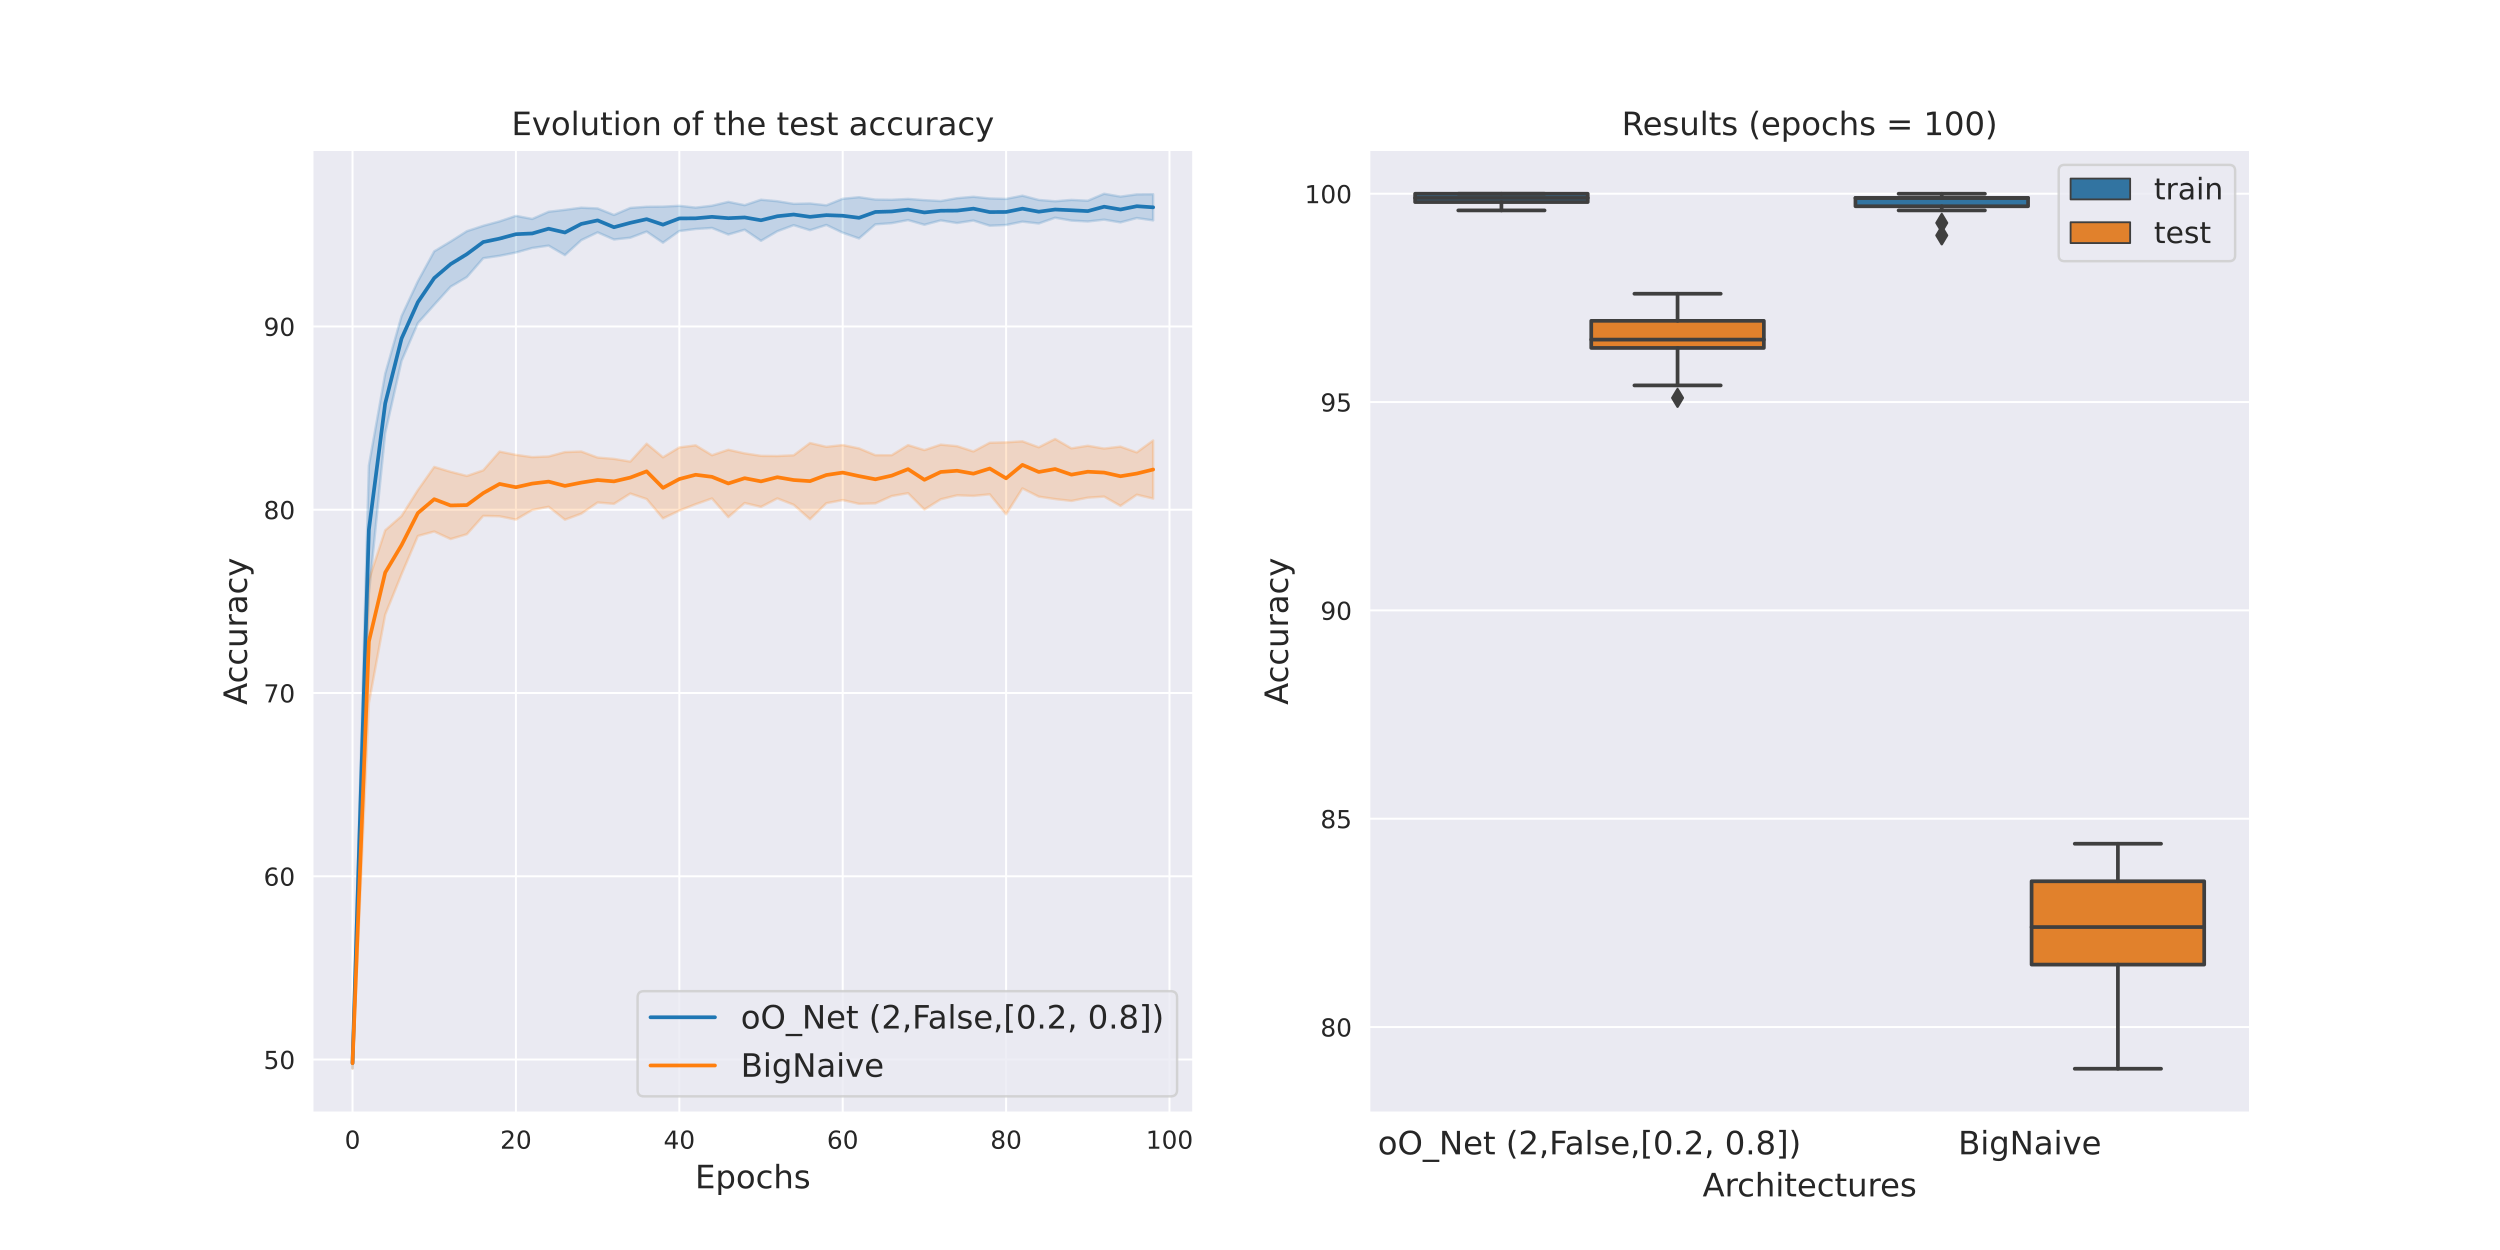 <?xml version="1.0" encoding="utf-8" standalone="no"?>
<!DOCTYPE svg PUBLIC "-//W3C//DTD SVG 1.1//EN"
  "http://www.w3.org/Graphics/SVG/1.1/DTD/svg11.dtd">
<!-- Created with matplotlib (https://matplotlib.org/) -->
<svg height="504pt" version="1.1" viewBox="0 0 1008 504" width="1008pt" xmlns="http://www.w3.org/2000/svg" xmlns:xlink="http://www.w3.org/1999/xlink">
 <defs>
  <style type="text/css">*{stroke-linecap:butt;stroke-linejoin:round;}</style>
 </defs>
 <g id="figure_1">
  <g id="patch_1">
   <path d="M 0 504 
L 1008 504 
L 1008 0 
L 0 0 
z
" style="fill:#ffffff;"/>
  </g>
  <g id="axes_1">
   <g id="patch_2">
    <path d="M 126 448.56 
L 481.091 448.56 
L 481.091 60.48 
L 126 60.48 
z
" style="fill:#eaeaf2;"/>
   </g>
   <g id="matplotlib.axis_1">
    <g id="xtick_1">
     <g id="line2d_1">
      <path clip-path="url(#peef0c34314)" d="M 142.14 448.56 
L 142.14 60.48 
" style="fill:none;stroke:#ffffff;stroke-linecap:round;stroke-width:0.8;"/>
     </g>
     <g id="text_1">
      <!-- 0 -->
      <g style="fill:#262626;" transform="translate(138.959 463.158)scale(0.1 -0.1)">
       <defs>
        <path d="M 31.781 66.406 
Q 24.172 66.406 20.328 58.906 
Q 16.5 51.422 16.5 36.375 
Q 16.5 21.391 20.328 13.891 
Q 24.172 6.391 31.781 6.391 
Q 39.453 6.391 43.281 13.891 
Q 47.125 21.391 47.125 36.375 
Q 47.125 51.422 43.281 58.906 
Q 39.453 66.406 31.781 66.406 
z
M 31.781 74.219 
Q 44.047 74.219 50.516 64.516 
Q 56.984 54.828 56.984 36.375 
Q 56.984 17.969 50.516 8.266 
Q 44.047 -1.422 31.781 -1.422 
Q 19.531 -1.422 13.062 8.266 
Q 6.594 17.969 6.594 36.375 
Q 6.594 54.828 13.062 64.516 
Q 19.531 74.219 31.781 74.219 
z
" id="DejaVuSans-48"/>
       </defs>
       <use xlink:href="#DejaVuSans-48"/>
      </g>
     </g>
    </g>
    <g id="xtick_2">
     <g id="line2d_2">
      <path clip-path="url(#peef0c34314)" d="M 208.02 448.56 
L 208.02 60.48 
" style="fill:none;stroke:#ffffff;stroke-linecap:round;stroke-width:0.8;"/>
     </g>
     <g id="text_2">
      <!-- 20 -->
      <g style="fill:#262626;" transform="translate(201.658 463.158)scale(0.1 -0.1)">
       <defs>
        <path d="M 19.188 8.297 
L 53.609 8.297 
L 53.609 0 
L 7.328 0 
L 7.328 8.297 
Q 12.938 14.109 22.625 23.891 
Q 32.328 33.688 34.812 36.531 
Q 39.547 41.844 41.422 45.531 
Q 43.312 49.219 43.312 52.781 
Q 43.312 58.594 39.234 62.25 
Q 35.156 65.922 28.609 65.922 
Q 23.969 65.922 18.812 64.312 
Q 13.672 62.703 7.812 59.422 
L 7.812 69.391 
Q 13.766 71.781 18.938 73 
Q 24.125 74.219 28.422 74.219 
Q 39.75 74.219 46.484 68.547 
Q 53.219 62.891 53.219 53.422 
Q 53.219 48.922 51.531 44.891 
Q 49.859 40.875 45.406 35.406 
Q 44.188 33.984 37.641 27.219 
Q 31.109 20.453 19.188 8.297 
z
" id="DejaVuSans-50"/>
       </defs>
       <use xlink:href="#DejaVuSans-50"/>
       <use x="63.623" xlink:href="#DejaVuSans-48"/>
      </g>
     </g>
    </g>
    <g id="xtick_3">
     <g id="line2d_3">
      <path clip-path="url(#peef0c34314)" d="M 273.9 448.56 
L 273.9 60.48 
" style="fill:none;stroke:#ffffff;stroke-linecap:round;stroke-width:0.8;"/>
     </g>
     <g id="text_3">
      <!-- 40 -->
      <g style="fill:#262626;" transform="translate(267.537 463.158)scale(0.1 -0.1)">
       <defs>
        <path d="M 37.797 64.312 
L 12.891 25.391 
L 37.797 25.391 
z
M 35.203 72.906 
L 47.609 72.906 
L 47.609 25.391 
L 58.016 25.391 
L 58.016 17.188 
L 47.609 17.188 
L 47.609 0 
L 37.797 0 
L 37.797 17.188 
L 4.891 17.188 
L 4.891 26.703 
z
" id="DejaVuSans-52"/>
       </defs>
       <use xlink:href="#DejaVuSans-52"/>
       <use x="63.623" xlink:href="#DejaVuSans-48"/>
      </g>
     </g>
    </g>
    <g id="xtick_4">
     <g id="line2d_4">
      <path clip-path="url(#peef0c34314)" d="M 339.779 448.56 
L 339.779 60.48 
" style="fill:none;stroke:#ffffff;stroke-linecap:round;stroke-width:0.8;"/>
     </g>
     <g id="text_4">
      <!-- 60 -->
      <g style="fill:#262626;" transform="translate(333.417 463.158)scale(0.1 -0.1)">
       <defs>
        <path d="M 33.016 40.375 
Q 26.375 40.375 22.484 35.828 
Q 18.609 31.297 18.609 23.391 
Q 18.609 15.531 22.484 10.953 
Q 26.375 6.391 33.016 6.391 
Q 39.656 6.391 43.531 10.953 
Q 47.406 15.531 47.406 23.391 
Q 47.406 31.297 43.531 35.828 
Q 39.656 40.375 33.016 40.375 
z
M 52.594 71.297 
L 52.594 62.312 
Q 48.875 64.062 45.094 64.984 
Q 41.312 65.922 37.594 65.922 
Q 27.828 65.922 22.672 59.328 
Q 17.531 52.734 16.797 39.406 
Q 19.672 43.656 24.016 45.922 
Q 28.375 48.188 33.594 48.188 
Q 44.578 48.188 50.953 41.516 
Q 57.328 34.859 57.328 23.391 
Q 57.328 12.156 50.688 5.359 
Q 44.047 -1.422 33.016 -1.422 
Q 20.359 -1.422 13.672 8.266 
Q 6.984 17.969 6.984 36.375 
Q 6.984 53.656 15.188 63.938 
Q 23.391 74.219 37.203 74.219 
Q 40.922 74.219 44.703 73.484 
Q 48.484 72.75 52.594 71.297 
z
" id="DejaVuSans-54"/>
       </defs>
       <use xlink:href="#DejaVuSans-54"/>
       <use x="63.623" xlink:href="#DejaVuSans-48"/>
      </g>
     </g>
    </g>
    <g id="xtick_5">
     <g id="line2d_5">
      <path clip-path="url(#peef0c34314)" d="M 405.659 448.56 
L 405.659 60.48 
" style="fill:none;stroke:#ffffff;stroke-linecap:round;stroke-width:0.8;"/>
     </g>
     <g id="text_5">
      <!-- 80 -->
      <g style="fill:#262626;" transform="translate(399.296 463.158)scale(0.1 -0.1)">
       <defs>
        <path d="M 31.781 34.625 
Q 24.75 34.625 20.719 30.859 
Q 16.703 27.094 16.703 20.516 
Q 16.703 13.922 20.719 10.156 
Q 24.75 6.391 31.781 6.391 
Q 38.812 6.391 42.859 10.172 
Q 46.922 13.969 46.922 20.516 
Q 46.922 27.094 42.891 30.859 
Q 38.875 34.625 31.781 34.625 
z
M 21.922 38.812 
Q 15.578 40.375 12.031 44.719 
Q 8.5 49.078 8.5 55.328 
Q 8.5 64.062 14.719 69.141 
Q 20.953 74.219 31.781 74.219 
Q 42.672 74.219 48.875 69.141 
Q 55.078 64.062 55.078 55.328 
Q 55.078 49.078 51.531 44.719 
Q 48 40.375 41.703 38.812 
Q 48.828 37.156 52.797 32.312 
Q 56.781 27.484 56.781 20.516 
Q 56.781 9.906 50.312 4.234 
Q 43.844 -1.422 31.781 -1.422 
Q 19.734 -1.422 13.25 4.234 
Q 6.781 9.906 6.781 20.516 
Q 6.781 27.484 10.781 32.312 
Q 14.797 37.156 21.922 38.812 
z
M 18.312 54.391 
Q 18.312 48.734 21.844 45.562 
Q 25.391 42.391 31.781 42.391 
Q 38.141 42.391 41.719 45.562 
Q 45.312 48.734 45.312 54.391 
Q 45.312 60.062 41.719 63.234 
Q 38.141 66.406 31.781 66.406 
Q 25.391 66.406 21.844 63.234 
Q 18.312 60.062 18.312 54.391 
z
" id="DejaVuSans-56"/>
       </defs>
       <use xlink:href="#DejaVuSans-56"/>
       <use x="63.623" xlink:href="#DejaVuSans-48"/>
      </g>
     </g>
    </g>
    <g id="xtick_6">
     <g id="line2d_6">
      <path clip-path="url(#peef0c34314)" d="M 471.538 448.56 
L 471.538 60.48 
" style="fill:none;stroke:#ffffff;stroke-linecap:round;stroke-width:0.8;"/>
     </g>
     <g id="text_6">
      <!-- 100 -->
      <g style="fill:#262626;" transform="translate(461.995 463.158)scale(0.1 -0.1)">
       <defs>
        <path d="M 12.406 8.297 
L 28.516 8.297 
L 28.516 63.922 
L 10.984 60.406 
L 10.984 69.391 
L 28.422 72.906 
L 38.281 72.906 
L 38.281 8.297 
L 54.391 8.297 
L 54.391 0 
L 12.406 0 
z
" id="DejaVuSans-49"/>
       </defs>
       <use xlink:href="#DejaVuSans-49"/>
       <use x="63.623" xlink:href="#DejaVuSans-48"/>
       <use x="127.246" xlink:href="#DejaVuSans-48"/>
      </g>
     </g>
    </g>
    <g id="text_7">
     <!-- Epochs -->
     <g style="fill:#262626;" transform="translate(280.255 479.116)scale(0.13 -0.13)">
      <defs>
       <path d="M 9.812 72.906 
L 55.906 72.906 
L 55.906 64.594 
L 19.672 64.594 
L 19.672 43.016 
L 54.391 43.016 
L 54.391 34.719 
L 19.672 34.719 
L 19.672 8.297 
L 56.781 8.297 
L 56.781 0 
L 9.812 0 
z
" id="DejaVuSans-69"/>
       <path d="M 18.109 8.203 
L 18.109 -20.797 
L 9.078 -20.797 
L 9.078 54.688 
L 18.109 54.688 
L 18.109 46.391 
Q 20.953 51.266 25.266 53.625 
Q 29.594 56 35.594 56 
Q 45.562 56 51.781 48.094 
Q 58.016 40.188 58.016 27.297 
Q 58.016 14.406 51.781 6.484 
Q 45.562 -1.422 35.594 -1.422 
Q 29.594 -1.422 25.266 0.953 
Q 20.953 3.328 18.109 8.203 
z
M 48.688 27.297 
Q 48.688 37.203 44.609 42.844 
Q 40.531 48.484 33.406 48.484 
Q 26.266 48.484 22.188 42.844 
Q 18.109 37.203 18.109 27.297 
Q 18.109 17.391 22.188 11.75 
Q 26.266 6.109 33.406 6.109 
Q 40.531 6.109 44.609 11.75 
Q 48.688 17.391 48.688 27.297 
z
" id="DejaVuSans-112"/>
       <path d="M 30.609 48.391 
Q 23.391 48.391 19.188 42.75 
Q 14.984 37.109 14.984 27.297 
Q 14.984 17.484 19.156 11.844 
Q 23.344 6.203 30.609 6.203 
Q 37.797 6.203 41.984 11.859 
Q 46.188 17.531 46.188 27.297 
Q 46.188 37.016 41.984 42.703 
Q 37.797 48.391 30.609 48.391 
z
M 30.609 56 
Q 42.328 56 49.016 48.375 
Q 55.719 40.766 55.719 27.297 
Q 55.719 13.875 49.016 6.219 
Q 42.328 -1.422 30.609 -1.422 
Q 18.844 -1.422 12.172 6.219 
Q 5.516 13.875 5.516 27.297 
Q 5.516 40.766 12.172 48.375 
Q 18.844 56 30.609 56 
z
" id="DejaVuSans-111"/>
       <path d="M 48.781 52.594 
L 48.781 44.188 
Q 44.969 46.297 41.141 47.344 
Q 37.312 48.391 33.406 48.391 
Q 24.656 48.391 19.812 42.844 
Q 14.984 37.312 14.984 27.297 
Q 14.984 17.281 19.812 11.734 
Q 24.656 6.203 33.406 6.203 
Q 37.312 6.203 41.141 7.25 
Q 44.969 8.297 48.781 10.406 
L 48.781 2.094 
Q 45.016 0.344 40.984 -0.531 
Q 36.969 -1.422 32.422 -1.422 
Q 20.062 -1.422 12.781 6.344 
Q 5.516 14.109 5.516 27.297 
Q 5.516 40.672 12.859 48.328 
Q 20.219 56 33.016 56 
Q 37.156 56 41.109 55.141 
Q 45.062 54.297 48.781 52.594 
z
" id="DejaVuSans-99"/>
       <path d="M 54.891 33.016 
L 54.891 0 
L 45.906 0 
L 45.906 32.719 
Q 45.906 40.484 42.875 44.328 
Q 39.844 48.188 33.797 48.188 
Q 26.516 48.188 22.312 43.547 
Q 18.109 38.922 18.109 30.906 
L 18.109 0 
L 9.078 0 
L 9.078 75.984 
L 18.109 75.984 
L 18.109 46.188 
Q 21.344 51.125 25.703 53.562 
Q 30.078 56 35.797 56 
Q 45.219 56 50.047 50.172 
Q 54.891 44.344 54.891 33.016 
z
" id="DejaVuSans-104"/>
       <path d="M 44.281 53.078 
L 44.281 44.578 
Q 40.484 46.531 36.375 47.5 
Q 32.281 48.484 27.875 48.484 
Q 21.188 48.484 17.844 46.438 
Q 14.5 44.391 14.5 40.281 
Q 14.5 37.156 16.891 35.375 
Q 19.281 33.594 26.516 31.984 
L 29.594 31.297 
Q 39.156 29.25 43.188 25.516 
Q 47.219 21.781 47.219 15.094 
Q 47.219 7.469 41.188 3.016 
Q 35.156 -1.422 24.609 -1.422 
Q 20.219 -1.422 15.453 -0.562 
Q 10.688 0.297 5.422 2 
L 5.422 11.281 
Q 10.406 8.688 15.234 7.391 
Q 20.062 6.109 24.812 6.109 
Q 31.156 6.109 34.562 8.281 
Q 37.984 10.453 37.984 14.406 
Q 37.984 18.062 35.516 20.016 
Q 33.062 21.969 24.703 23.781 
L 21.578 24.516 
Q 13.234 26.266 9.516 29.906 
Q 5.812 33.547 5.812 39.891 
Q 5.812 47.609 11.281 51.797 
Q 16.75 56 26.812 56 
Q 31.781 56 36.172 55.266 
Q 40.578 54.547 44.281 53.078 
z
" id="DejaVuSans-115"/>
      </defs>
      <use xlink:href="#DejaVuSans-69"/>
      <use x="63.184" xlink:href="#DejaVuSans-112"/>
      <use x="126.66" xlink:href="#DejaVuSans-111"/>
      <use x="187.842" xlink:href="#DejaVuSans-99"/>
      <use x="242.822" xlink:href="#DejaVuSans-104"/>
      <use x="306.201" xlink:href="#DejaVuSans-115"/>
     </g>
    </g>
   </g>
   <g id="matplotlib.axis_2">
    <g id="ytick_1">
     <g id="line2d_7">
      <path clip-path="url(#peef0c34314)" d="M 126 427.208 
L 481.091 427.208 
" style="fill:none;stroke:#ffffff;stroke-linecap:round;stroke-width:0.8;"/>
     </g>
     <g id="text_8">
      <!-- 50 -->
      <g style="fill:#262626;" transform="translate(106.275 431.007)scale(0.1 -0.1)">
       <defs>
        <path d="M 10.797 72.906 
L 49.516 72.906 
L 49.516 64.594 
L 19.828 64.594 
L 19.828 46.734 
Q 21.969 47.469 24.109 47.828 
Q 26.266 48.188 28.422 48.188 
Q 40.625 48.188 47.75 41.5 
Q 54.891 34.812 54.891 23.391 
Q 54.891 11.625 47.562 5.094 
Q 40.234 -1.422 26.906 -1.422 
Q 22.312 -1.422 17.547 -0.641 
Q 12.797 0.141 7.719 1.703 
L 7.719 11.625 
Q 12.109 9.234 16.797 8.062 
Q 21.484 6.891 26.703 6.891 
Q 35.156 6.891 40.078 11.328 
Q 45.016 15.766 45.016 23.391 
Q 45.016 31 40.078 35.438 
Q 35.156 39.891 26.703 39.891 
Q 22.75 39.891 18.812 39.016 
Q 14.891 38.141 10.797 36.281 
z
" id="DejaVuSans-53"/>
       </defs>
       <use xlink:href="#DejaVuSans-53"/>
       <use x="63.623" xlink:href="#DejaVuSans-48"/>
      </g>
     </g>
    </g>
    <g id="ytick_2">
     <g id="line2d_8">
      <path clip-path="url(#peef0c34314)" d="M 126 353.311 
L 481.091 353.311 
" style="fill:none;stroke:#ffffff;stroke-linecap:round;stroke-width:0.8;"/>
     </g>
     <g id="text_9">
      <!-- 60 -->
      <g style="fill:#262626;" transform="translate(106.275 357.11)scale(0.1 -0.1)">
       <use xlink:href="#DejaVuSans-54"/>
       <use x="63.623" xlink:href="#DejaVuSans-48"/>
      </g>
     </g>
    </g>
    <g id="ytick_3">
     <g id="line2d_9">
      <path clip-path="url(#peef0c34314)" d="M 126 279.415 
L 481.091 279.415 
" style="fill:none;stroke:#ffffff;stroke-linecap:round;stroke-width:0.8;"/>
     </g>
     <g id="text_10">
      <!-- 70 -->
      <g style="fill:#262626;" transform="translate(106.275 283.214)scale(0.1 -0.1)">
       <defs>
        <path d="M 8.203 72.906 
L 55.078 72.906 
L 55.078 68.703 
L 28.609 0 
L 18.312 0 
L 43.219 64.594 
L 8.203 64.594 
z
" id="DejaVuSans-55"/>
       </defs>
       <use xlink:href="#DejaVuSans-55"/>
       <use x="63.623" xlink:href="#DejaVuSans-48"/>
      </g>
     </g>
    </g>
    <g id="ytick_4">
     <g id="line2d_10">
      <path clip-path="url(#peef0c34314)" d="M 126 205.518 
L 481.091 205.518 
" style="fill:none;stroke:#ffffff;stroke-linecap:round;stroke-width:0.8;"/>
     </g>
     <g id="text_11">
      <!-- 80 -->
      <g style="fill:#262626;" transform="translate(106.275 209.317)scale(0.1 -0.1)">
       <use xlink:href="#DejaVuSans-56"/>
       <use x="63.623" xlink:href="#DejaVuSans-48"/>
      </g>
     </g>
    </g>
    <g id="ytick_5">
     <g id="line2d_11">
      <path clip-path="url(#peef0c34314)" d="M 126 131.622 
L 481.091 131.622 
" style="fill:none;stroke:#ffffff;stroke-linecap:round;stroke-width:0.8;"/>
     </g>
     <g id="text_12">
      <!-- 90 -->
      <g style="fill:#262626;" transform="translate(106.275 135.421)scale(0.1 -0.1)">
       <defs>
        <path d="M 10.984 1.516 
L 10.984 10.5 
Q 14.703 8.734 18.5 7.812 
Q 22.312 6.891 25.984 6.891 
Q 35.75 6.891 40.891 13.453 
Q 46.047 20.016 46.781 33.406 
Q 43.953 29.203 39.594 26.953 
Q 35.25 24.703 29.984 24.703 
Q 19.047 24.703 12.672 31.312 
Q 6.297 37.938 6.297 49.422 
Q 6.297 60.641 12.938 67.422 
Q 19.578 74.219 30.609 74.219 
Q 43.266 74.219 49.922 64.516 
Q 56.594 54.828 56.594 36.375 
Q 56.594 19.141 48.406 8.859 
Q 40.234 -1.422 26.422 -1.422 
Q 22.703 -1.422 18.891 -0.688 
Q 15.094 0.047 10.984 1.516 
z
M 30.609 32.422 
Q 37.25 32.422 41.125 36.953 
Q 45.016 41.5 45.016 49.422 
Q 45.016 57.281 41.125 61.844 
Q 37.25 66.406 30.609 66.406 
Q 23.969 66.406 20.094 61.844 
Q 16.219 57.281 16.219 49.422 
Q 16.219 41.5 20.094 36.953 
Q 23.969 32.422 30.609 32.422 
z
" id="DejaVuSans-57"/>
       </defs>
       <use xlink:href="#DejaVuSans-57"/>
       <use x="63.623" xlink:href="#DejaVuSans-48"/>
      </g>
     </g>
    </g>
    <g id="text_13">
     <!-- Accuracy -->
     <g style="fill:#262626;" transform="translate(99.571 284.197)rotate(-90)scale(0.13 -0.13)">
      <defs>
       <path d="M 34.188 63.188 
L 20.797 26.906 
L 47.609 26.906 
z
M 28.609 72.906 
L 39.797 72.906 
L 67.578 0 
L 57.328 0 
L 50.688 18.703 
L 17.828 18.703 
L 11.188 0 
L 0.781 0 
z
" id="DejaVuSans-65"/>
       <path d="M 8.5 21.578 
L 8.5 54.688 
L 17.484 54.688 
L 17.484 21.922 
Q 17.484 14.156 20.5 10.266 
Q 23.531 6.391 29.594 6.391 
Q 36.859 6.391 41.078 11.031 
Q 45.312 15.672 45.312 23.688 
L 45.312 54.688 
L 54.297 54.688 
L 54.297 0 
L 45.312 0 
L 45.312 8.406 
Q 42.047 3.422 37.719 1 
Q 33.406 -1.422 27.688 -1.422 
Q 18.266 -1.422 13.375 4.438 
Q 8.5 10.297 8.5 21.578 
z
M 31.109 56 
z
" id="DejaVuSans-117"/>
       <path d="M 41.109 46.297 
Q 39.594 47.172 37.812 47.578 
Q 36.031 48 33.891 48 
Q 26.266 48 22.188 43.047 
Q 18.109 38.094 18.109 28.812 
L 18.109 0 
L 9.078 0 
L 9.078 54.688 
L 18.109 54.688 
L 18.109 46.188 
Q 20.953 51.172 25.484 53.578 
Q 30.031 56 36.531 56 
Q 37.453 56 38.578 55.875 
Q 39.703 55.766 41.062 55.516 
z
" id="DejaVuSans-114"/>
       <path d="M 34.281 27.484 
Q 23.391 27.484 19.188 25 
Q 14.984 22.516 14.984 16.5 
Q 14.984 11.719 18.141 8.906 
Q 21.297 6.109 26.703 6.109 
Q 34.188 6.109 38.703 11.406 
Q 43.219 16.703 43.219 25.484 
L 43.219 27.484 
z
M 52.203 31.203 
L 52.203 0 
L 43.219 0 
L 43.219 8.297 
Q 40.141 3.328 35.547 0.953 
Q 30.953 -1.422 24.312 -1.422 
Q 15.922 -1.422 10.953 3.297 
Q 6 8.016 6 15.922 
Q 6 25.141 12.172 29.828 
Q 18.359 34.516 30.609 34.516 
L 43.219 34.516 
L 43.219 35.406 
Q 43.219 41.609 39.141 45 
Q 35.062 48.391 27.688 48.391 
Q 23 48.391 18.547 47.266 
Q 14.109 46.141 10.016 43.891 
L 10.016 52.203 
Q 14.938 54.109 19.578 55.047 
Q 24.219 56 28.609 56 
Q 40.484 56 46.344 49.844 
Q 52.203 43.703 52.203 31.203 
z
" id="DejaVuSans-97"/>
       <path d="M 32.172 -5.078 
Q 28.375 -14.844 24.75 -17.812 
Q 21.141 -20.797 15.094 -20.797 
L 7.906 -20.797 
L 7.906 -13.281 
L 13.188 -13.281 
Q 16.891 -13.281 18.938 -11.516 
Q 21 -9.766 23.484 -3.219 
L 25.094 0.875 
L 2.984 54.688 
L 12.5 54.688 
L 29.594 11.922 
L 46.688 54.688 
L 56.203 54.688 
z
" id="DejaVuSans-121"/>
      </defs>
      <use xlink:href="#DejaVuSans-65"/>
      <use x="66.658" xlink:href="#DejaVuSans-99"/>
      <use x="121.639" xlink:href="#DejaVuSans-99"/>
      <use x="176.619" xlink:href="#DejaVuSans-117"/>
      <use x="239.998" xlink:href="#DejaVuSans-114"/>
      <use x="281.111" xlink:href="#DejaVuSans-97"/>
      <use x="342.391" xlink:href="#DejaVuSans-99"/>
      <use x="397.371" xlink:href="#DejaVuSans-121"/>
     </g>
    </g>
   </g>
   <g id="PolyCollection_1">
    <defs>
     <path d="M 142.14 -77.519 
L 142.14 -73.307 
L 148.728 -264.535 
L 155.316 -329.367 
L 161.904 -358.473 
L 168.492 -373.74 
L 175.08 -381.114 
L 181.668 -388.392 
L 188.256 -392.292 
L 194.844 -399.885 
L 201.432 -400.865 
L 208.02 -402.18 
L 214.608 -404.02 
L 221.196 -404.967 
L 227.784 -401.137 
L 234.372 -407.17 
L 240.96 -410.319 
L 247.548 -407.44 
L 254.136 -408.145 
L 260.724 -410.629 
L 267.312 -406.143 
L 273.9 -410.843 
L 280.488 -411.668 
L 287.076 -412.089 
L 293.664 -409.45 
L 300.251 -411.374 
L 306.839 -406.906 
L 313.427 -410.76 
L 320.015 -413.209 
L 326.603 -411.18 
L 333.191 -413.303 
L 339.779 -410.177 
L 346.367 -407.863 
L 352.955 -413.544 
L 359.543 -414.025 
L 366.131 -415.259 
L 372.719 -413.383 
L 379.307 -415.133 
L 385.895 -414.075 
L 392.483 -415.076 
L 399.071 -412.996 
L 405.659 -413.285 
L 412.247 -414.64 
L 418.835 -413.891 
L 425.423 -416.205 
L 432.011 -415.06 
L 438.599 -414.699 
L 445.187 -415.434 
L 451.774 -414.327 
L 458.362 -416.083 
L 464.95 -415.141 
L 464.95 -425.681 
L 464.95 -425.681 
L 458.362 -425.625 
L 451.774 -424.721 
L 445.187 -425.88 
L 438.599 -423.068 
L 432.011 -423.398 
L 425.423 -422.843 
L 418.835 -423.384 
L 412.247 -425.098 
L 405.659 -423.793 
L 399.071 -423.983 
L 392.483 -424.662 
L 385.895 -424.086 
L 379.307 -422.93 
L 372.719 -423.3 
L 366.131 -423.789 
L 359.543 -423.447 
L 352.955 -423.534 
L 346.367 -424.485 
L 339.779 -423.846 
L 333.191 -421.213 
L 326.603 -421.957 
L 320.015 -421.799 
L 313.427 -422.869 
L 306.839 -423.472 
L 300.251 -421.27 
L 293.664 -422.603 
L 287.076 -421.048 
L 280.488 -420.286 
L 273.9 -421.013 
L 267.312 -420.687 
L 260.724 -420.635 
L 254.136 -420.163 
L 247.548 -417.321 
L 240.96 -419.96 
L 234.372 -420.252 
L 227.784 -419.388 
L 221.196 -418.612 
L 214.608 -415.717 
L 208.02 -416.966 
L 201.432 -414.734 
L 194.844 -412.955 
L 188.256 -410.793 
L 181.668 -406.614 
L 175.08 -402.66 
L 168.492 -390.623 
L 161.904 -376.529 
L 155.316 -353.316 
L 148.728 -316.27 
L 142.14 -77.519 
z
" id="ma4465771cf" style="stroke:#1f77b4;stroke-opacity:0.2;"/>
    </defs>
    <g clip-path="url(#peef0c34314)">
     <use style="fill:#1f77b4;fill-opacity:0.2;stroke:#1f77b4;stroke-opacity:0.2;" x="0" xlink:href="#ma4465771cf" y="504"/>
    </g>
   </g>
   <g id="PolyCollection_2">
    <defs>
     <path d="M 142.14 -77.549 
L 142.14 -73.08 
L 148.728 -220.443 
L 155.316 -256.14 
L 161.904 -272.452 
L 168.492 -287.904 
L 175.08 -289.697 
L 181.668 -286.65 
L 188.256 -288.61 
L 194.844 -295.997 
L 201.432 -295.837 
L 208.02 -294.489 
L 214.608 -298.361 
L 221.196 -299.674 
L 227.784 -294.46 
L 234.372 -296.886 
L 240.96 -301.402 
L 247.548 -300.844 
L 254.136 -304.997 
L 260.724 -302.798 
L 267.312 -294.987 
L 273.9 -298.108 
L 280.488 -300.704 
L 287.076 -303.019 
L 293.664 -295.489 
L 300.251 -301.187 
L 306.839 -299.619 
L 313.427 -303.039 
L 320.015 -300.483 
L 326.603 -294.638 
L 333.191 -301.109 
L 339.779 -302.372 
L 346.367 -300.852 
L 352.955 -301.034 
L 359.543 -303.994 
L 366.131 -305.147 
L 372.719 -298.582 
L 379.307 -302.688 
L 385.895 -304.289 
L 392.483 -304.057 
L 399.071 -304.686 
L 405.659 -296.641 
L 412.247 -307.062 
L 418.835 -303.763 
L 425.423 -302.776 
L 432.011 -302.03 
L 438.599 -303.336 
L 445.187 -303.777 
L 451.774 -300.04 
L 458.362 -304.535 
L 464.95 -302.977 
L 464.95 -326.402 
L 464.95 -326.402 
L 458.362 -321.593 
L 451.774 -323.92 
L 445.187 -323.139 
L 438.599 -324.27 
L 432.011 -323.212 
L 425.423 -326.998 
L 418.835 -323.645 
L 412.247 -326.062 
L 405.659 -325.645 
L 399.071 -325.481 
L 392.483 -321.973 
L 385.895 -324.105 
L 379.307 -324.721 
L 372.719 -322.521 
L 366.131 -324.528 
L 359.543 -320.459 
L 352.955 -320.463 
L 346.367 -323.207 
L 339.779 -324.544 
L 333.191 -323.837 
L 326.603 -325.381 
L 320.015 -320.423 
L 313.427 -320.133 
L 306.839 -320.203 
L 300.251 -321.197 
L 293.664 -322.658 
L 287.076 -320.448 
L 280.488 -324.439 
L 273.9 -323.587 
L 267.312 -319.613 
L 260.724 -325.103 
L 254.136 -317.88 
L 247.548 -318.978 
L 240.96 -319.504 
L 234.372 -321.95 
L 227.784 -321.717 
L 221.196 -319.951 
L 214.608 -319.687 
L 208.02 -320.603 
L 201.432 -321.916 
L 194.844 -314.367 
L 188.256 -312.097 
L 181.668 -313.762 
L 175.08 -315.74 
L 168.492 -306.399 
L 161.904 -295.938 
L 155.316 -290.18 
L 148.728 -270.208 
L 142.14 -77.549 
z
" id="m54addd4cd0" style="stroke:#ff7f0e;stroke-opacity:0.2;"/>
    </defs>
    <g clip-path="url(#peef0c34314)">
     <use style="fill:#ff7f0e;fill-opacity:0.2;stroke:#ff7f0e;stroke-opacity:0.2;" x="0" xlink:href="#m54addd4cd0" y="504"/>
    </g>
   </g>
   <g id="line2d_12">
    <path clip-path="url(#peef0c34314)" d="M 142.14 428.587 
L 148.728 213.598 
L 155.316 162.658 
L 161.904 136.499 
L 168.492 121.818 
L 175.08 112.113 
L 181.668 106.497 
L 188.256 102.457 
L 194.844 97.58 
L 201.432 96.201 
L 208.02 94.427 
L 214.608 94.132 
L 221.196 92.21 
L 227.784 93.738 
L 234.372 90.289 
L 240.96 88.86 
L 247.548 91.619 
L 254.136 89.846 
L 260.724 88.368 
L 267.312 90.585 
L 273.9 88.072 
L 280.488 88.023 
L 287.076 87.432 
L 293.664 87.974 
L 300.251 87.678 
L 306.839 88.811 
L 313.427 87.185 
L 320.015 86.496 
L 326.603 87.432 
L 333.191 86.742 
L 339.779 86.988 
L 346.367 87.826 
L 352.955 85.461 
L 359.543 85.264 
L 366.131 84.476 
L 372.719 85.658 
L 379.307 84.969 
L 385.895 84.919 
L 392.483 84.131 
L 399.071 85.51 
L 405.659 85.461 
L 412.247 84.131 
L 418.835 85.363 
L 425.423 84.476 
L 432.011 84.771 
L 438.599 85.116 
L 445.187 83.343 
L 451.774 84.476 
L 458.362 83.146 
L 464.95 83.589 
" style="fill:none;stroke:#1f77b4;stroke-linecap:round;stroke-width:1.5;"/>
   </g>
   <g id="line2d_13">
    <path clip-path="url(#peef0c34314)" d="M 142.14 428.686 
L 148.728 258.674 
L 155.316 230.84 
L 161.904 219.805 
L 168.492 206.848 
L 175.08 201.282 
L 181.668 203.794 
L 188.256 203.646 
L 194.844 198.818 
L 201.432 195.124 
L 208.02 196.454 
L 214.608 194.976 
L 221.196 194.187 
L 227.784 195.912 
L 234.372 194.582 
L 240.96 193.547 
L 247.548 194.089 
L 254.136 192.562 
L 260.724 190.049 
L 267.312 196.7 
L 273.9 193.153 
L 280.488 191.429 
L 287.076 192.266 
L 293.664 194.926 
L 300.251 192.808 
L 306.839 194.089 
L 313.427 192.414 
L 320.015 193.547 
L 326.603 193.99 
L 333.191 191.527 
L 339.779 190.542 
L 346.367 191.971 
L 352.955 193.251 
L 359.543 191.774 
L 366.131 189.163 
L 372.719 193.449 
L 379.307 190.296 
L 385.895 189.803 
L 392.483 190.985 
L 399.071 188.916 
L 405.659 192.857 
L 412.247 187.438 
L 418.835 190.296 
L 425.423 189.113 
L 432.011 191.379 
L 438.599 190.197 
L 445.187 190.542 
L 451.774 192.02 
L 458.362 190.936 
L 464.95 189.31 
" style="fill:none;stroke:#ff7f0e;stroke-linecap:round;stroke-width:1.5;"/>
   </g>
   <g id="line2d_14"/>
   <g id="line2d_15"/>
   <g id="patch_3">
    <path d="M 126 448.56 
L 126 60.48 
" style="fill:none;stroke:#ffffff;stroke-linecap:square;stroke-linejoin:miter;stroke-width:0.8;"/>
   </g>
   <g id="patch_4">
    <path d="M 481.091 448.56 
L 481.091 60.48 
" style="fill:none;stroke:#ffffff;stroke-linecap:square;stroke-linejoin:miter;stroke-width:0.8;"/>
   </g>
   <g id="patch_5">
    <path d="M 126 448.56 
L 481.091 448.56 
" style="fill:none;stroke:#ffffff;stroke-linecap:square;stroke-linejoin:miter;stroke-width:0.8;"/>
   </g>
   <g id="patch_6">
    <path d="M 126 60.48 
L 481.091 60.48 
" style="fill:none;stroke:#ffffff;stroke-linecap:square;stroke-linejoin:miter;stroke-width:0.8;"/>
   </g>
   <g id="text_14">
    <!-- Evolution of the test accuracy -->
    <g style="fill:#262626;" transform="translate(206.233 54.48)scale(0.13 -0.13)">
     <defs>
      <path d="M 2.984 54.688 
L 12.5 54.688 
L 29.594 8.797 
L 46.688 54.688 
L 56.203 54.688 
L 35.688 0 
L 23.484 0 
z
" id="DejaVuSans-118"/>
      <path d="M 9.422 75.984 
L 18.406 75.984 
L 18.406 0 
L 9.422 0 
z
" id="DejaVuSans-108"/>
      <path d="M 18.312 70.219 
L 18.312 54.688 
L 36.812 54.688 
L 36.812 47.703 
L 18.312 47.703 
L 18.312 18.016 
Q 18.312 11.328 20.141 9.422 
Q 21.969 7.516 27.594 7.516 
L 36.812 7.516 
L 36.812 0 
L 27.594 0 
Q 17.188 0 13.234 3.875 
Q 9.281 7.766 9.281 18.016 
L 9.281 47.703 
L 2.688 47.703 
L 2.688 54.688 
L 9.281 54.688 
L 9.281 70.219 
z
" id="DejaVuSans-116"/>
      <path d="M 9.422 54.688 
L 18.406 54.688 
L 18.406 0 
L 9.422 0 
z
M 9.422 75.984 
L 18.406 75.984 
L 18.406 64.594 
L 9.422 64.594 
z
" id="DejaVuSans-105"/>
      <path d="M 54.891 33.016 
L 54.891 0 
L 45.906 0 
L 45.906 32.719 
Q 45.906 40.484 42.875 44.328 
Q 39.844 48.188 33.797 48.188 
Q 26.516 48.188 22.312 43.547 
Q 18.109 38.922 18.109 30.906 
L 18.109 0 
L 9.078 0 
L 9.078 54.688 
L 18.109 54.688 
L 18.109 46.188 
Q 21.344 51.125 25.703 53.562 
Q 30.078 56 35.797 56 
Q 45.219 56 50.047 50.172 
Q 54.891 44.344 54.891 33.016 
z
" id="DejaVuSans-110"/>
      <path id="DejaVuSans-32"/>
      <path d="M 37.109 75.984 
L 37.109 68.5 
L 28.516 68.5 
Q 23.688 68.5 21.797 66.547 
Q 19.922 64.594 19.922 59.516 
L 19.922 54.688 
L 34.719 54.688 
L 34.719 47.703 
L 19.922 47.703 
L 19.922 0 
L 10.891 0 
L 10.891 47.703 
L 2.297 47.703 
L 2.297 54.688 
L 10.891 54.688 
L 10.891 58.5 
Q 10.891 67.625 15.141 71.797 
Q 19.391 75.984 28.609 75.984 
z
" id="DejaVuSans-102"/>
      <path d="M 56.203 29.594 
L 56.203 25.203 
L 14.891 25.203 
Q 15.484 15.922 20.484 11.062 
Q 25.484 6.203 34.422 6.203 
Q 39.594 6.203 44.453 7.469 
Q 49.312 8.734 54.109 11.281 
L 54.109 2.781 
Q 49.266 0.734 44.188 -0.344 
Q 39.109 -1.422 33.891 -1.422 
Q 20.797 -1.422 13.156 6.188 
Q 5.516 13.812 5.516 26.812 
Q 5.516 40.234 12.766 48.109 
Q 20.016 56 32.328 56 
Q 43.359 56 49.781 48.891 
Q 56.203 41.797 56.203 29.594 
z
M 47.219 32.234 
Q 47.125 39.594 43.094 43.984 
Q 39.062 48.391 32.422 48.391 
Q 24.906 48.391 20.391 44.141 
Q 15.875 39.891 15.188 32.172 
z
" id="DejaVuSans-101"/>
     </defs>
     <use xlink:href="#DejaVuSans-69"/>
     <use x="63.184" xlink:href="#DejaVuSans-118"/>
     <use x="122.363" xlink:href="#DejaVuSans-111"/>
     <use x="183.545" xlink:href="#DejaVuSans-108"/>
     <use x="211.328" xlink:href="#DejaVuSans-117"/>
     <use x="274.707" xlink:href="#DejaVuSans-116"/>
     <use x="313.916" xlink:href="#DejaVuSans-105"/>
     <use x="341.699" xlink:href="#DejaVuSans-111"/>
     <use x="402.881" xlink:href="#DejaVuSans-110"/>
     <use x="466.26" xlink:href="#DejaVuSans-32"/>
     <use x="498.047" xlink:href="#DejaVuSans-111"/>
     <use x="559.229" xlink:href="#DejaVuSans-102"/>
     <use x="594.434" xlink:href="#DejaVuSans-32"/>
     <use x="626.221" xlink:href="#DejaVuSans-116"/>
     <use x="665.43" xlink:href="#DejaVuSans-104"/>
     <use x="728.809" xlink:href="#DejaVuSans-101"/>
     <use x="790.332" xlink:href="#DejaVuSans-32"/>
     <use x="822.119" xlink:href="#DejaVuSans-116"/>
     <use x="861.328" xlink:href="#DejaVuSans-101"/>
     <use x="922.852" xlink:href="#DejaVuSans-115"/>
     <use x="974.951" xlink:href="#DejaVuSans-116"/>
     <use x="1014.16" xlink:href="#DejaVuSans-32"/>
     <use x="1045.947" xlink:href="#DejaVuSans-97"/>
     <use x="1107.227" xlink:href="#DejaVuSans-99"/>
     <use x="1162.207" xlink:href="#DejaVuSans-99"/>
     <use x="1217.188" xlink:href="#DejaVuSans-117"/>
     <use x="1280.566" xlink:href="#DejaVuSans-114"/>
     <use x="1321.68" xlink:href="#DejaVuSans-97"/>
     <use x="1382.959" xlink:href="#DejaVuSans-99"/>
     <use x="1437.939" xlink:href="#DejaVuSans-121"/>
    </g>
   </g>
   <g id="legend_1">
    <g id="patch_7">
     <path d="M 259.677 442.06 
L 471.991 442.06 
Q 474.591 442.06 474.591 439.46 
L 474.591 402.235 
Q 474.591 399.635 471.991 399.635 
L 259.677 399.635 
Q 257.077 399.635 257.077 402.235 
L 257.077 439.46 
Q 257.077 442.06 259.677 442.06 
z
" style="fill:#eaeaf2;opacity:0.8;stroke:#cccccc;stroke-linejoin:miter;"/>
    </g>
    <g id="line2d_16">
     <path d="M 262.277 410.163 
L 288.277 410.163 
" style="fill:none;stroke:#1f77b4;stroke-linecap:round;stroke-width:1.5;"/>
    </g>
    <g id="line2d_17"/>
    <g id="text_15">
     <!-- oO_Net (2,False,[0.2, 0.8]) -->
     <g style="fill:#262626;" transform="translate(298.677 414.713)scale(0.13 -0.13)">
      <defs>
       <path d="M 39.406 66.219 
Q 28.656 66.219 22.328 58.203 
Q 16.016 50.203 16.016 36.375 
Q 16.016 22.609 22.328 14.594 
Q 28.656 6.594 39.406 6.594 
Q 50.141 6.594 56.422 14.594 
Q 62.703 22.609 62.703 36.375 
Q 62.703 50.203 56.422 58.203 
Q 50.141 66.219 39.406 66.219 
z
M 39.406 74.219 
Q 54.734 74.219 63.906 63.938 
Q 73.094 53.656 73.094 36.375 
Q 73.094 19.141 63.906 8.859 
Q 54.734 -1.422 39.406 -1.422 
Q 24.031 -1.422 14.812 8.828 
Q 5.609 19.094 5.609 36.375 
Q 5.609 53.656 14.812 63.938 
Q 24.031 74.219 39.406 74.219 
z
" id="DejaVuSans-79"/>
       <path d="M 50.984 -16.609 
L 50.984 -23.578 
L -0.984 -23.578 
L -0.984 -16.609 
z
" id="DejaVuSans-95"/>
       <path d="M 9.812 72.906 
L 23.094 72.906 
L 55.422 11.922 
L 55.422 72.906 
L 64.984 72.906 
L 64.984 0 
L 51.703 0 
L 19.391 60.984 
L 19.391 0 
L 9.812 0 
z
" id="DejaVuSans-78"/>
       <path d="M 31 75.875 
Q 24.469 64.656 21.281 53.656 
Q 18.109 42.672 18.109 31.391 
Q 18.109 20.125 21.312 9.062 
Q 24.516 -2 31 -13.188 
L 23.188 -13.188 
Q 15.875 -1.703 12.234 9.375 
Q 8.594 20.453 8.594 31.391 
Q 8.594 42.281 12.203 53.312 
Q 15.828 64.359 23.188 75.875 
z
" id="DejaVuSans-40"/>
       <path d="M 11.719 12.406 
L 22.016 12.406 
L 22.016 4 
L 14.016 -11.625 
L 7.719 -11.625 
L 11.719 4 
z
" id="DejaVuSans-44"/>
       <path d="M 9.812 72.906 
L 51.703 72.906 
L 51.703 64.594 
L 19.672 64.594 
L 19.672 43.109 
L 48.578 43.109 
L 48.578 34.812 
L 19.672 34.812 
L 19.672 0 
L 9.812 0 
z
" id="DejaVuSans-70"/>
       <path d="M 8.594 75.984 
L 29.297 75.984 
L 29.297 69 
L 17.578 69 
L 17.578 -6.203 
L 29.297 -6.203 
L 29.297 -13.188 
L 8.594 -13.188 
z
" id="DejaVuSans-91"/>
       <path d="M 10.688 12.406 
L 21 12.406 
L 21 0 
L 10.688 0 
z
" id="DejaVuSans-46"/>
       <path d="M 30.422 75.984 
L 30.422 -13.188 
L 9.719 -13.188 
L 9.719 -6.203 
L 21.391 -6.203 
L 21.391 69 
L 9.719 69 
L 9.719 75.984 
z
" id="DejaVuSans-93"/>
       <path d="M 8.016 75.875 
L 15.828 75.875 
Q 23.141 64.359 26.781 53.312 
Q 30.422 42.281 30.422 31.391 
Q 30.422 20.453 26.781 9.375 
Q 23.141 -1.703 15.828 -13.188 
L 8.016 -13.188 
Q 14.5 -2 17.703 9.062 
Q 20.906 20.125 20.906 31.391 
Q 20.906 42.672 17.703 53.656 
Q 14.5 64.656 8.016 75.875 
z
" id="DejaVuSans-41"/>
      </defs>
      <use xlink:href="#DejaVuSans-111"/>
      <use x="61.182" xlink:href="#DejaVuSans-79"/>
      <use x="139.893" xlink:href="#DejaVuSans-95"/>
      <use x="189.893" xlink:href="#DejaVuSans-78"/>
      <use x="264.697" xlink:href="#DejaVuSans-101"/>
      <use x="326.221" xlink:href="#DejaVuSans-116"/>
      <use x="365.43" xlink:href="#DejaVuSans-32"/>
      <use x="397.217" xlink:href="#DejaVuSans-40"/>
      <use x="436.23" xlink:href="#DejaVuSans-50"/>
      <use x="499.854" xlink:href="#DejaVuSans-44"/>
      <use x="531.641" xlink:href="#DejaVuSans-70"/>
      <use x="580.035" xlink:href="#DejaVuSans-97"/>
      <use x="641.314" xlink:href="#DejaVuSans-108"/>
      <use x="669.098" xlink:href="#DejaVuSans-115"/>
      <use x="721.197" xlink:href="#DejaVuSans-101"/>
      <use x="782.721" xlink:href="#DejaVuSans-44"/>
      <use x="814.508" xlink:href="#DejaVuSans-91"/>
      <use x="853.521" xlink:href="#DejaVuSans-48"/>
      <use x="917.145" xlink:href="#DejaVuSans-46"/>
      <use x="948.932" xlink:href="#DejaVuSans-50"/>
      <use x="1012.555" xlink:href="#DejaVuSans-44"/>
      <use x="1044.342" xlink:href="#DejaVuSans-32"/>
      <use x="1076.129" xlink:href="#DejaVuSans-48"/>
      <use x="1139.752" xlink:href="#DejaVuSans-46"/>
      <use x="1171.539" xlink:href="#DejaVuSans-56"/>
      <use x="1235.162" xlink:href="#DejaVuSans-93"/>
      <use x="1274.176" xlink:href="#DejaVuSans-41"/>
     </g>
    </g>
    <g id="line2d_18">
     <path d="M 262.277 429.606 
L 288.277 429.606 
" style="fill:none;stroke:#ff7f0e;stroke-linecap:round;stroke-width:1.5;"/>
    </g>
    <g id="line2d_19"/>
    <g id="text_16">
     <!-- BigNaive -->
     <g style="fill:#262626;" transform="translate(298.677 434.156)scale(0.13 -0.13)">
      <defs>
       <path d="M 19.672 34.812 
L 19.672 8.109 
L 35.5 8.109 
Q 43.453 8.109 47.281 11.406 
Q 51.125 14.703 51.125 21.484 
Q 51.125 28.328 47.281 31.562 
Q 43.453 34.812 35.5 34.812 
z
M 19.672 64.797 
L 19.672 42.828 
L 34.281 42.828 
Q 41.5 42.828 45.031 45.531 
Q 48.578 48.25 48.578 53.812 
Q 48.578 59.328 45.031 62.062 
Q 41.5 64.797 34.281 64.797 
z
M 9.812 72.906 
L 35.016 72.906 
Q 46.297 72.906 52.391 68.219 
Q 58.5 63.531 58.5 54.891 
Q 58.5 48.188 55.375 44.234 
Q 52.25 40.281 46.188 39.312 
Q 53.469 37.75 57.5 32.781 
Q 61.531 27.828 61.531 20.406 
Q 61.531 10.641 54.891 5.312 
Q 48.25 0 35.984 0 
L 9.812 0 
z
" id="DejaVuSans-66"/>
       <path d="M 45.406 27.984 
Q 45.406 37.75 41.375 43.109 
Q 37.359 48.484 30.078 48.484 
Q 22.859 48.484 18.828 43.109 
Q 14.797 37.75 14.797 27.984 
Q 14.797 18.266 18.828 12.891 
Q 22.859 7.516 30.078 7.516 
Q 37.359 7.516 41.375 12.891 
Q 45.406 18.266 45.406 27.984 
z
M 54.391 6.781 
Q 54.391 -7.172 48.188 -13.984 
Q 42 -20.797 29.203 -20.797 
Q 24.469 -20.797 20.266 -20.094 
Q 16.062 -19.391 12.109 -17.922 
L 12.109 -9.188 
Q 16.062 -11.328 19.922 -12.344 
Q 23.781 -13.375 27.781 -13.375 
Q 36.625 -13.375 41.016 -8.766 
Q 45.406 -4.156 45.406 5.172 
L 45.406 9.625 
Q 42.625 4.781 38.281 2.391 
Q 33.938 0 27.875 0 
Q 17.828 0 11.672 7.656 
Q 5.516 15.328 5.516 27.984 
Q 5.516 40.672 11.672 48.328 
Q 17.828 56 27.875 56 
Q 33.938 56 38.281 53.609 
Q 42.625 51.219 45.406 46.391 
L 45.406 54.688 
L 54.391 54.688 
z
" id="DejaVuSans-103"/>
      </defs>
      <use xlink:href="#DejaVuSans-66"/>
      <use x="68.604" xlink:href="#DejaVuSans-105"/>
      <use x="96.387" xlink:href="#DejaVuSans-103"/>
      <use x="159.863" xlink:href="#DejaVuSans-78"/>
      <use x="234.668" xlink:href="#DejaVuSans-97"/>
      <use x="295.947" xlink:href="#DejaVuSans-105"/>
      <use x="323.73" xlink:href="#DejaVuSans-118"/>
      <use x="382.91" xlink:href="#DejaVuSans-101"/>
     </g>
    </g>
   </g>
  </g>
  <g id="axes_2">
   <g id="patch_8">
    <path d="M 552.109 448.56 
L 907.2 448.56 
L 907.2 60.48 
L 552.109 60.48 
z
" style="fill:#eaeaf2;"/>
   </g>
   <g id="matplotlib.axis_3">
    <g id="xtick_7">
     <g id="text_17">
      <!-- oO_Net (2,False,[0.2, 0.8]) -->
      <g style="fill:#262626;" transform="translate(555.525 465.438)scale(0.13 -0.13)">
       <use xlink:href="#DejaVuSans-111"/>
       <use x="61.182" xlink:href="#DejaVuSans-79"/>
       <use x="139.893" xlink:href="#DejaVuSans-95"/>
       <use x="189.893" xlink:href="#DejaVuSans-78"/>
       <use x="264.697" xlink:href="#DejaVuSans-101"/>
       <use x="326.221" xlink:href="#DejaVuSans-116"/>
       <use x="365.43" xlink:href="#DejaVuSans-32"/>
       <use x="397.217" xlink:href="#DejaVuSans-40"/>
       <use x="436.23" xlink:href="#DejaVuSans-50"/>
       <use x="499.854" xlink:href="#DejaVuSans-44"/>
       <use x="531.641" xlink:href="#DejaVuSans-70"/>
       <use x="580.035" xlink:href="#DejaVuSans-97"/>
       <use x="641.314" xlink:href="#DejaVuSans-108"/>
       <use x="669.098" xlink:href="#DejaVuSans-115"/>
       <use x="721.197" xlink:href="#DejaVuSans-101"/>
       <use x="782.721" xlink:href="#DejaVuSans-44"/>
       <use x="814.508" xlink:href="#DejaVuSans-91"/>
       <use x="853.521" xlink:href="#DejaVuSans-48"/>
       <use x="917.145" xlink:href="#DejaVuSans-46"/>
       <use x="948.932" xlink:href="#DejaVuSans-50"/>
       <use x="1012.555" xlink:href="#DejaVuSans-44"/>
       <use x="1044.342" xlink:href="#DejaVuSans-32"/>
       <use x="1076.129" xlink:href="#DejaVuSans-48"/>
       <use x="1139.752" xlink:href="#DejaVuSans-46"/>
       <use x="1171.539" xlink:href="#DejaVuSans-56"/>
       <use x="1235.162" xlink:href="#DejaVuSans-93"/>
       <use x="1274.176" xlink:href="#DejaVuSans-41"/>
      </g>
     </g>
    </g>
    <g id="xtick_8">
     <g id="text_18">
      <!-- BigNaive -->
      <g style="fill:#262626;" transform="translate(789.537 465.438)scale(0.13 -0.13)">
       <use xlink:href="#DejaVuSans-66"/>
       <use x="68.604" xlink:href="#DejaVuSans-105"/>
       <use x="96.387" xlink:href="#DejaVuSans-103"/>
       <use x="159.863" xlink:href="#DejaVuSans-78"/>
       <use x="234.668" xlink:href="#DejaVuSans-97"/>
       <use x="295.947" xlink:href="#DejaVuSans-105"/>
       <use x="323.73" xlink:href="#DejaVuSans-118"/>
       <use x="382.91" xlink:href="#DejaVuSans-101"/>
      </g>
     </g>
    </g>
    <g id="text_19">
     <!-- Architectures -->
     <g style="fill:#262626;" transform="translate(686.482 482.381)scale(0.13 -0.13)">
      <use xlink:href="#DejaVuSans-65"/>
      <use x="68.408" xlink:href="#DejaVuSans-114"/>
      <use x="107.271" xlink:href="#DejaVuSans-99"/>
      <use x="162.252" xlink:href="#DejaVuSans-104"/>
      <use x="225.631" xlink:href="#DejaVuSans-105"/>
      <use x="253.414" xlink:href="#DejaVuSans-116"/>
      <use x="292.623" xlink:href="#DejaVuSans-101"/>
      <use x="354.146" xlink:href="#DejaVuSans-99"/>
      <use x="409.127" xlink:href="#DejaVuSans-116"/>
      <use x="448.336" xlink:href="#DejaVuSans-117"/>
      <use x="511.715" xlink:href="#DejaVuSans-114"/>
      <use x="550.578" xlink:href="#DejaVuSans-101"/>
      <use x="612.102" xlink:href="#DejaVuSans-115"/>
     </g>
    </g>
   </g>
   <g id="matplotlib.axis_4">
    <g id="ytick_6">
     <g id="line2d_20">
      <path clip-path="url(#p723202777d)" d="M 552.109 414.12 
L 907.2 414.12 
" style="fill:none;stroke:#ffffff;stroke-linecap:round;stroke-width:0.8;"/>
     </g>
     <g id="text_20">
      <!-- 80 -->
      <g style="fill:#262626;" transform="translate(532.384 417.919)scale(0.1 -0.1)">
       <use xlink:href="#DejaVuSans-56"/>
       <use x="63.623" xlink:href="#DejaVuSans-48"/>
      </g>
     </g>
    </g>
    <g id="ytick_7">
     <g id="line2d_21">
      <path clip-path="url(#p723202777d)" d="M 552.109 330.12 
L 907.2 330.12 
" style="fill:none;stroke:#ffffff;stroke-linecap:round;stroke-width:0.8;"/>
     </g>
     <g id="text_21">
      <!-- 85 -->
      <g style="fill:#262626;" transform="translate(532.384 333.919)scale(0.1 -0.1)">
       <use xlink:href="#DejaVuSans-56"/>
       <use x="63.623" xlink:href="#DejaVuSans-53"/>
      </g>
     </g>
    </g>
    <g id="ytick_8">
     <g id="line2d_22">
      <path clip-path="url(#p723202777d)" d="M 552.109 246.12 
L 907.2 246.12 
" style="fill:none;stroke:#ffffff;stroke-linecap:round;stroke-width:0.8;"/>
     </g>
     <g id="text_22">
      <!-- 90 -->
      <g style="fill:#262626;" transform="translate(532.384 249.919)scale(0.1 -0.1)">
       <use xlink:href="#DejaVuSans-57"/>
       <use x="63.623" xlink:href="#DejaVuSans-48"/>
      </g>
     </g>
    </g>
    <g id="ytick_9">
     <g id="line2d_23">
      <path clip-path="url(#p723202777d)" d="M 552.109 162.12 
L 907.2 162.12 
" style="fill:none;stroke:#ffffff;stroke-linecap:round;stroke-width:0.8;"/>
     </g>
     <g id="text_23">
      <!-- 95 -->
      <g style="fill:#262626;" transform="translate(532.384 165.919)scale(0.1 -0.1)">
       <use xlink:href="#DejaVuSans-57"/>
       <use x="63.623" xlink:href="#DejaVuSans-53"/>
      </g>
     </g>
    </g>
    <g id="ytick_10">
     <g id="line2d_24">
      <path clip-path="url(#p723202777d)" d="M 552.109 78.12 
L 907.2 78.12 
" style="fill:none;stroke:#ffffff;stroke-linecap:round;stroke-width:0.8;"/>
     </g>
     <g id="text_24">
      <!-- 100 -->
      <g style="fill:#262626;" transform="translate(526.022 81.919)scale(0.1 -0.1)">
       <use xlink:href="#DejaVuSans-49"/>
       <use x="63.623" xlink:href="#DejaVuSans-48"/>
       <use x="127.246" xlink:href="#DejaVuSans-48"/>
      </g>
     </g>
    </g>
    <g id="text_25">
     <!-- Accuracy -->
     <g style="fill:#262626;" transform="translate(519.318 284.197)rotate(-90)scale(0.13 -0.13)">
      <use xlink:href="#DejaVuSans-65"/>
      <use x="66.658" xlink:href="#DejaVuSans-99"/>
      <use x="121.639" xlink:href="#DejaVuSans-99"/>
      <use x="176.619" xlink:href="#DejaVuSans-117"/>
      <use x="239.998" xlink:href="#DejaVuSans-114"/>
      <use x="281.111" xlink:href="#DejaVuSans-97"/>
      <use x="342.391" xlink:href="#DejaVuSans-99"/>
      <use x="397.371" xlink:href="#DejaVuSans-121"/>
     </g>
    </g>
   </g>
   <g id="patch_9">
    <path clip-path="url(#p723202777d)" d="M 570.574 81.48 
L 640.172 81.48 
L 640.172 78.12 
L 570.574 78.12 
L 570.574 81.48 
z
" style="fill:#3274a1;stroke:#3f3f3f;stroke-linejoin:miter;stroke-width:1.5;"/>
   </g>
   <g id="patch_10">
    <path clip-path="url(#p723202777d)" d="M 641.592 140.28 
L 711.19 140.28 
L 711.19 129.36 
L 641.592 129.36 
L 641.592 140.28 
z
" style="fill:#e1812c;stroke:#3f3f3f;stroke-linejoin:miter;stroke-width:1.5;"/>
   </g>
   <g id="patch_11">
    <path clip-path="url(#p723202777d)" d="M 748.119 83.16 
L 817.717 83.16 
L 817.717 79.8 
L 748.119 79.8 
L 748.119 83.16 
z
" style="fill:#3274a1;stroke:#3f3f3f;stroke-linejoin:miter;stroke-width:1.5;"/>
   </g>
   <g id="patch_12">
    <path clip-path="url(#p723202777d)" d="M 819.137 388.92 
L 888.735 388.92 
L 888.735 355.32 
L 819.137 355.32 
L 819.137 388.92 
z
" style="fill:#e1812c;stroke:#3f3f3f;stroke-linejoin:miter;stroke-width:1.5;"/>
   </g>
   <g id="patch_13">
    <path clip-path="url(#p723202777d)" d="M 640.882 1758.12 
L 640.882 1758.12 
L 640.882 1758.12 
L 640.882 1758.12 
z
" style="fill:#3274a1;stroke:#3f3f3f;stroke-linejoin:miter;stroke-width:0.75;"/>
   </g>
   <g id="patch_14">
    <path clip-path="url(#p723202777d)" d="M 640.882 1758.12 
L 640.882 1758.12 
L 640.882 1758.12 
L 640.882 1758.12 
z
" style="fill:#e1812c;stroke:#3f3f3f;stroke-linejoin:miter;stroke-width:0.75;"/>
   </g>
   <g id="line2d_25">
    <path clip-path="url(#p723202777d)" d="M 605.373 81.48 
L 605.373 84.84 
" style="fill:none;stroke:#3f3f3f;stroke-linecap:round;stroke-width:1.5;"/>
   </g>
   <g id="line2d_26">
    <path clip-path="url(#p723202777d)" d="M 605.373 78.12 
L 605.373 78.12 
" style="fill:none;stroke:#3f3f3f;stroke-linecap:round;stroke-width:1.5;"/>
   </g>
   <g id="line2d_27">
    <path clip-path="url(#p723202777d)" d="M 587.973 84.84 
L 622.772 84.84 
" style="fill:none;stroke:#3f3f3f;stroke-linecap:round;stroke-width:1.5;"/>
   </g>
   <g id="line2d_28">
    <path clip-path="url(#p723202777d)" d="M 587.973 78.12 
L 622.772 78.12 
" style="fill:none;stroke:#3f3f3f;stroke-linecap:round;stroke-width:1.5;"/>
   </g>
   <g id="line2d_29"/>
   <g id="line2d_30">
    <path clip-path="url(#p723202777d)" d="M 676.391 140.28 
L 676.391 155.4 
" style="fill:none;stroke:#3f3f3f;stroke-linecap:round;stroke-width:1.5;"/>
   </g>
   <g id="line2d_31">
    <path clip-path="url(#p723202777d)" d="M 676.391 129.36 
L 676.391 118.44 
" style="fill:none;stroke:#3f3f3f;stroke-linecap:round;stroke-width:1.5;"/>
   </g>
   <g id="line2d_32">
    <path clip-path="url(#p723202777d)" d="M 658.991 155.4 
L 693.79 155.4 
" style="fill:none;stroke:#3f3f3f;stroke-linecap:round;stroke-width:1.5;"/>
   </g>
   <g id="line2d_33">
    <path clip-path="url(#p723202777d)" d="M 658.991 118.44 
L 693.79 118.44 
" style="fill:none;stroke:#3f3f3f;stroke-linecap:round;stroke-width:1.5;"/>
   </g>
   <g id="line2d_34">
    <defs>
     <path d="M -0 3.536 
L 2.121 0 
L -0 -3.536 
L -2.121 -0 
z
" id="m91e5ebe6ae" style="stroke:#3f3f3f;stroke-linejoin:miter;"/>
    </defs>
    <g clip-path="url(#p723202777d)">
     <use style="fill:#3f3f3f;stroke:#3f3f3f;stroke-linejoin:miter;" x="676.391" xlink:href="#m91e5ebe6ae" y="160.44"/>
    </g>
   </g>
   <g id="line2d_35">
    <path clip-path="url(#p723202777d)" d="M 782.918 83.16 
L 782.918 84.84 
" style="fill:none;stroke:#3f3f3f;stroke-linecap:round;stroke-width:1.5;"/>
   </g>
   <g id="line2d_36">
    <path clip-path="url(#p723202777d)" d="M 782.918 79.8 
L 782.918 78.12 
" style="fill:none;stroke:#3f3f3f;stroke-linecap:round;stroke-width:1.5;"/>
   </g>
   <g id="line2d_37">
    <path clip-path="url(#p723202777d)" d="M 765.519 84.84 
L 800.318 84.84 
" style="fill:none;stroke:#3f3f3f;stroke-linecap:round;stroke-width:1.5;"/>
   </g>
   <g id="line2d_38">
    <path clip-path="url(#p723202777d)" d="M 765.519 78.12 
L 800.318 78.12 
" style="fill:none;stroke:#3f3f3f;stroke-linecap:round;stroke-width:1.5;"/>
   </g>
   <g id="line2d_39">
    <g clip-path="url(#p723202777d)">
     <use style="fill:#3f3f3f;stroke:#3f3f3f;stroke-linejoin:miter;" x="782.918" xlink:href="#m91e5ebe6ae" y="94.92"/>
     <use style="fill:#3f3f3f;stroke:#3f3f3f;stroke-linejoin:miter;" x="782.918" xlink:href="#m91e5ebe6ae" y="89.88"/>
    </g>
   </g>
   <g id="line2d_40">
    <path clip-path="url(#p723202777d)" d="M 853.936 388.92 
L 853.936 430.92 
" style="fill:none;stroke:#3f3f3f;stroke-linecap:round;stroke-width:1.5;"/>
   </g>
   <g id="line2d_41">
    <path clip-path="url(#p723202777d)" d="M 853.936 355.32 
L 853.936 340.2 
" style="fill:none;stroke:#3f3f3f;stroke-linecap:round;stroke-width:1.5;"/>
   </g>
   <g id="line2d_42">
    <path clip-path="url(#p723202777d)" d="M 836.537 430.92 
L 871.336 430.92 
" style="fill:none;stroke:#3f3f3f;stroke-linecap:round;stroke-width:1.5;"/>
   </g>
   <g id="line2d_43">
    <path clip-path="url(#p723202777d)" d="M 836.537 340.2 
L 871.336 340.2 
" style="fill:none;stroke:#3f3f3f;stroke-linecap:round;stroke-width:1.5;"/>
   </g>
   <g id="line2d_44"/>
   <g id="line2d_45">
    <path clip-path="url(#p723202777d)" d="M 570.574 79.8 
L 640.172 79.8 
" style="fill:none;stroke:#3f3f3f;stroke-linecap:round;stroke-width:1.5;"/>
   </g>
   <g id="line2d_46">
    <path clip-path="url(#p723202777d)" d="M 641.592 136.92 
L 711.19 136.92 
" style="fill:none;stroke:#3f3f3f;stroke-linecap:round;stroke-width:1.5;"/>
   </g>
   <g id="line2d_47">
    <path clip-path="url(#p723202777d)" d="M 748.119 79.8 
L 817.717 79.8 
" style="fill:none;stroke:#3f3f3f;stroke-linecap:round;stroke-width:1.5;"/>
   </g>
   <g id="line2d_48">
    <path clip-path="url(#p723202777d)" d="M 819.137 373.8 
L 888.735 373.8 
" style="fill:none;stroke:#3f3f3f;stroke-linecap:round;stroke-width:1.5;"/>
   </g>
   <g id="patch_15">
    <path d="M 552.109 448.56 
L 552.109 60.48 
" style="fill:none;stroke:#ffffff;stroke-linecap:square;stroke-linejoin:miter;stroke-width:0.8;"/>
   </g>
   <g id="patch_16">
    <path d="M 907.2 448.56 
L 907.2 60.48 
" style="fill:none;stroke:#ffffff;stroke-linecap:square;stroke-linejoin:miter;stroke-width:0.8;"/>
   </g>
   <g id="patch_17">
    <path d="M 552.109 448.56 
L 907.2 448.56 
" style="fill:none;stroke:#ffffff;stroke-linecap:square;stroke-linejoin:miter;stroke-width:0.8;"/>
   </g>
   <g id="patch_18">
    <path d="M 552.109 60.48 
L 907.2 60.48 
" style="fill:none;stroke:#ffffff;stroke-linecap:square;stroke-linejoin:miter;stroke-width:0.8;"/>
   </g>
   <g id="text_26">
    <!-- Results (epochs = 100) -->
    <g style="fill:#262626;" transform="translate(653.88 54.48)scale(0.13 -0.13)">
     <defs>
      <path d="M 44.391 34.188 
Q 47.562 33.109 50.562 29.594 
Q 53.562 26.078 56.594 19.922 
L 66.609 0 
L 56 0 
L 46.688 18.703 
Q 43.062 26.031 39.672 28.422 
Q 36.281 30.812 30.422 30.812 
L 19.672 30.812 
L 19.672 0 
L 9.812 0 
L 9.812 72.906 
L 32.078 72.906 
Q 44.578 72.906 50.734 67.672 
Q 56.891 62.453 56.891 51.906 
Q 56.891 45.016 53.688 40.469 
Q 50.484 35.938 44.391 34.188 
z
M 19.672 64.797 
L 19.672 38.922 
L 32.078 38.922 
Q 39.203 38.922 42.844 42.219 
Q 46.484 45.516 46.484 51.906 
Q 46.484 58.297 42.844 61.547 
Q 39.203 64.797 32.078 64.797 
z
" id="DejaVuSans-82"/>
      <path d="M 10.594 45.406 
L 73.188 45.406 
L 73.188 37.203 
L 10.594 37.203 
z
M 10.594 25.484 
L 73.188 25.484 
L 73.188 17.188 
L 10.594 17.188 
z
" id="DejaVuSans-61"/>
     </defs>
     <use xlink:href="#DejaVuSans-82"/>
     <use x="64.982" xlink:href="#DejaVuSans-101"/>
     <use x="126.506" xlink:href="#DejaVuSans-115"/>
     <use x="178.605" xlink:href="#DejaVuSans-117"/>
     <use x="241.984" xlink:href="#DejaVuSans-108"/>
     <use x="269.768" xlink:href="#DejaVuSans-116"/>
     <use x="308.977" xlink:href="#DejaVuSans-115"/>
     <use x="361.076" xlink:href="#DejaVuSans-32"/>
     <use x="392.863" xlink:href="#DejaVuSans-40"/>
     <use x="431.877" xlink:href="#DejaVuSans-101"/>
     <use x="493.4" xlink:href="#DejaVuSans-112"/>
     <use x="556.877" xlink:href="#DejaVuSans-111"/>
     <use x="618.059" xlink:href="#DejaVuSans-99"/>
     <use x="673.039" xlink:href="#DejaVuSans-104"/>
     <use x="736.418" xlink:href="#DejaVuSans-115"/>
     <use x="788.518" xlink:href="#DejaVuSans-32"/>
     <use x="820.305" xlink:href="#DejaVuSans-61"/>
     <use x="904.094" xlink:href="#DejaVuSans-32"/>
     <use x="935.881" xlink:href="#DejaVuSans-49"/>
     <use x="999.504" xlink:href="#DejaVuSans-48"/>
     <use x="1063.127" xlink:href="#DejaVuSans-48"/>
     <use x="1126.75" xlink:href="#DejaVuSans-41"/>
    </g>
   </g>
   <g id="legend_2">
    <g id="patch_19">
     <path d="M 832.47 105.308 
L 898.8 105.308 
Q 901.2 105.308 901.2 102.907 
L 901.2 68.88 
Q 901.2 66.48 898.8 66.48 
L 832.47 66.48 
Q 830.07 66.48 830.07 68.88 
L 830.07 102.907 
Q 830.07 105.308 832.47 105.308 
z
" style="fill:#eaeaf2;opacity:0.8;stroke:#cccccc;stroke-linejoin:miter;"/>
    </g>
    <g id="patch_20">
     <path d="M 834.87 80.398 
L 858.87 80.398 
L 858.87 71.998 
L 834.87 71.998 
z
" style="fill:#3274a1;stroke:#3f3f3f;stroke-linejoin:miter;stroke-width:0.75;"/>
    </g>
    <g id="text_27">
     <!-- train -->
     <g style="fill:#262626;" transform="translate(868.47 80.398)scale(0.12 -0.12)">
      <use xlink:href="#DejaVuSans-116"/>
      <use x="39.209" xlink:href="#DejaVuSans-114"/>
      <use x="80.322" xlink:href="#DejaVuSans-97"/>
      <use x="141.602" xlink:href="#DejaVuSans-105"/>
      <use x="169.385" xlink:href="#DejaVuSans-110"/>
     </g>
    </g>
    <g id="patch_21">
     <path d="M 834.87 98.012 
L 858.87 98.012 
L 858.87 89.612 
L 834.87 89.612 
z
" style="fill:#e1812c;stroke:#3f3f3f;stroke-linejoin:miter;stroke-width:0.75;"/>
    </g>
    <g id="text_28">
     <!-- test -->
     <g style="fill:#262626;" transform="translate(868.47 98.012)scale(0.12 -0.12)">
      <use xlink:href="#DejaVuSans-116"/>
      <use x="39.209" xlink:href="#DejaVuSans-101"/>
      <use x="100.732" xlink:href="#DejaVuSans-115"/>
      <use x="152.832" xlink:href="#DejaVuSans-116"/>
     </g>
    </g>
   </g>
  </g>
 </g>
 <defs>
  <clipPath id="peef0c34314">
   <rect height="388.08" width="355.091" x="126" y="60.48"/>
  </clipPath>
  <clipPath id="p723202777d">
   <rect height="388.08" width="355.091" x="552.109" y="60.48"/>
  </clipPath>
 </defs>
</svg>
